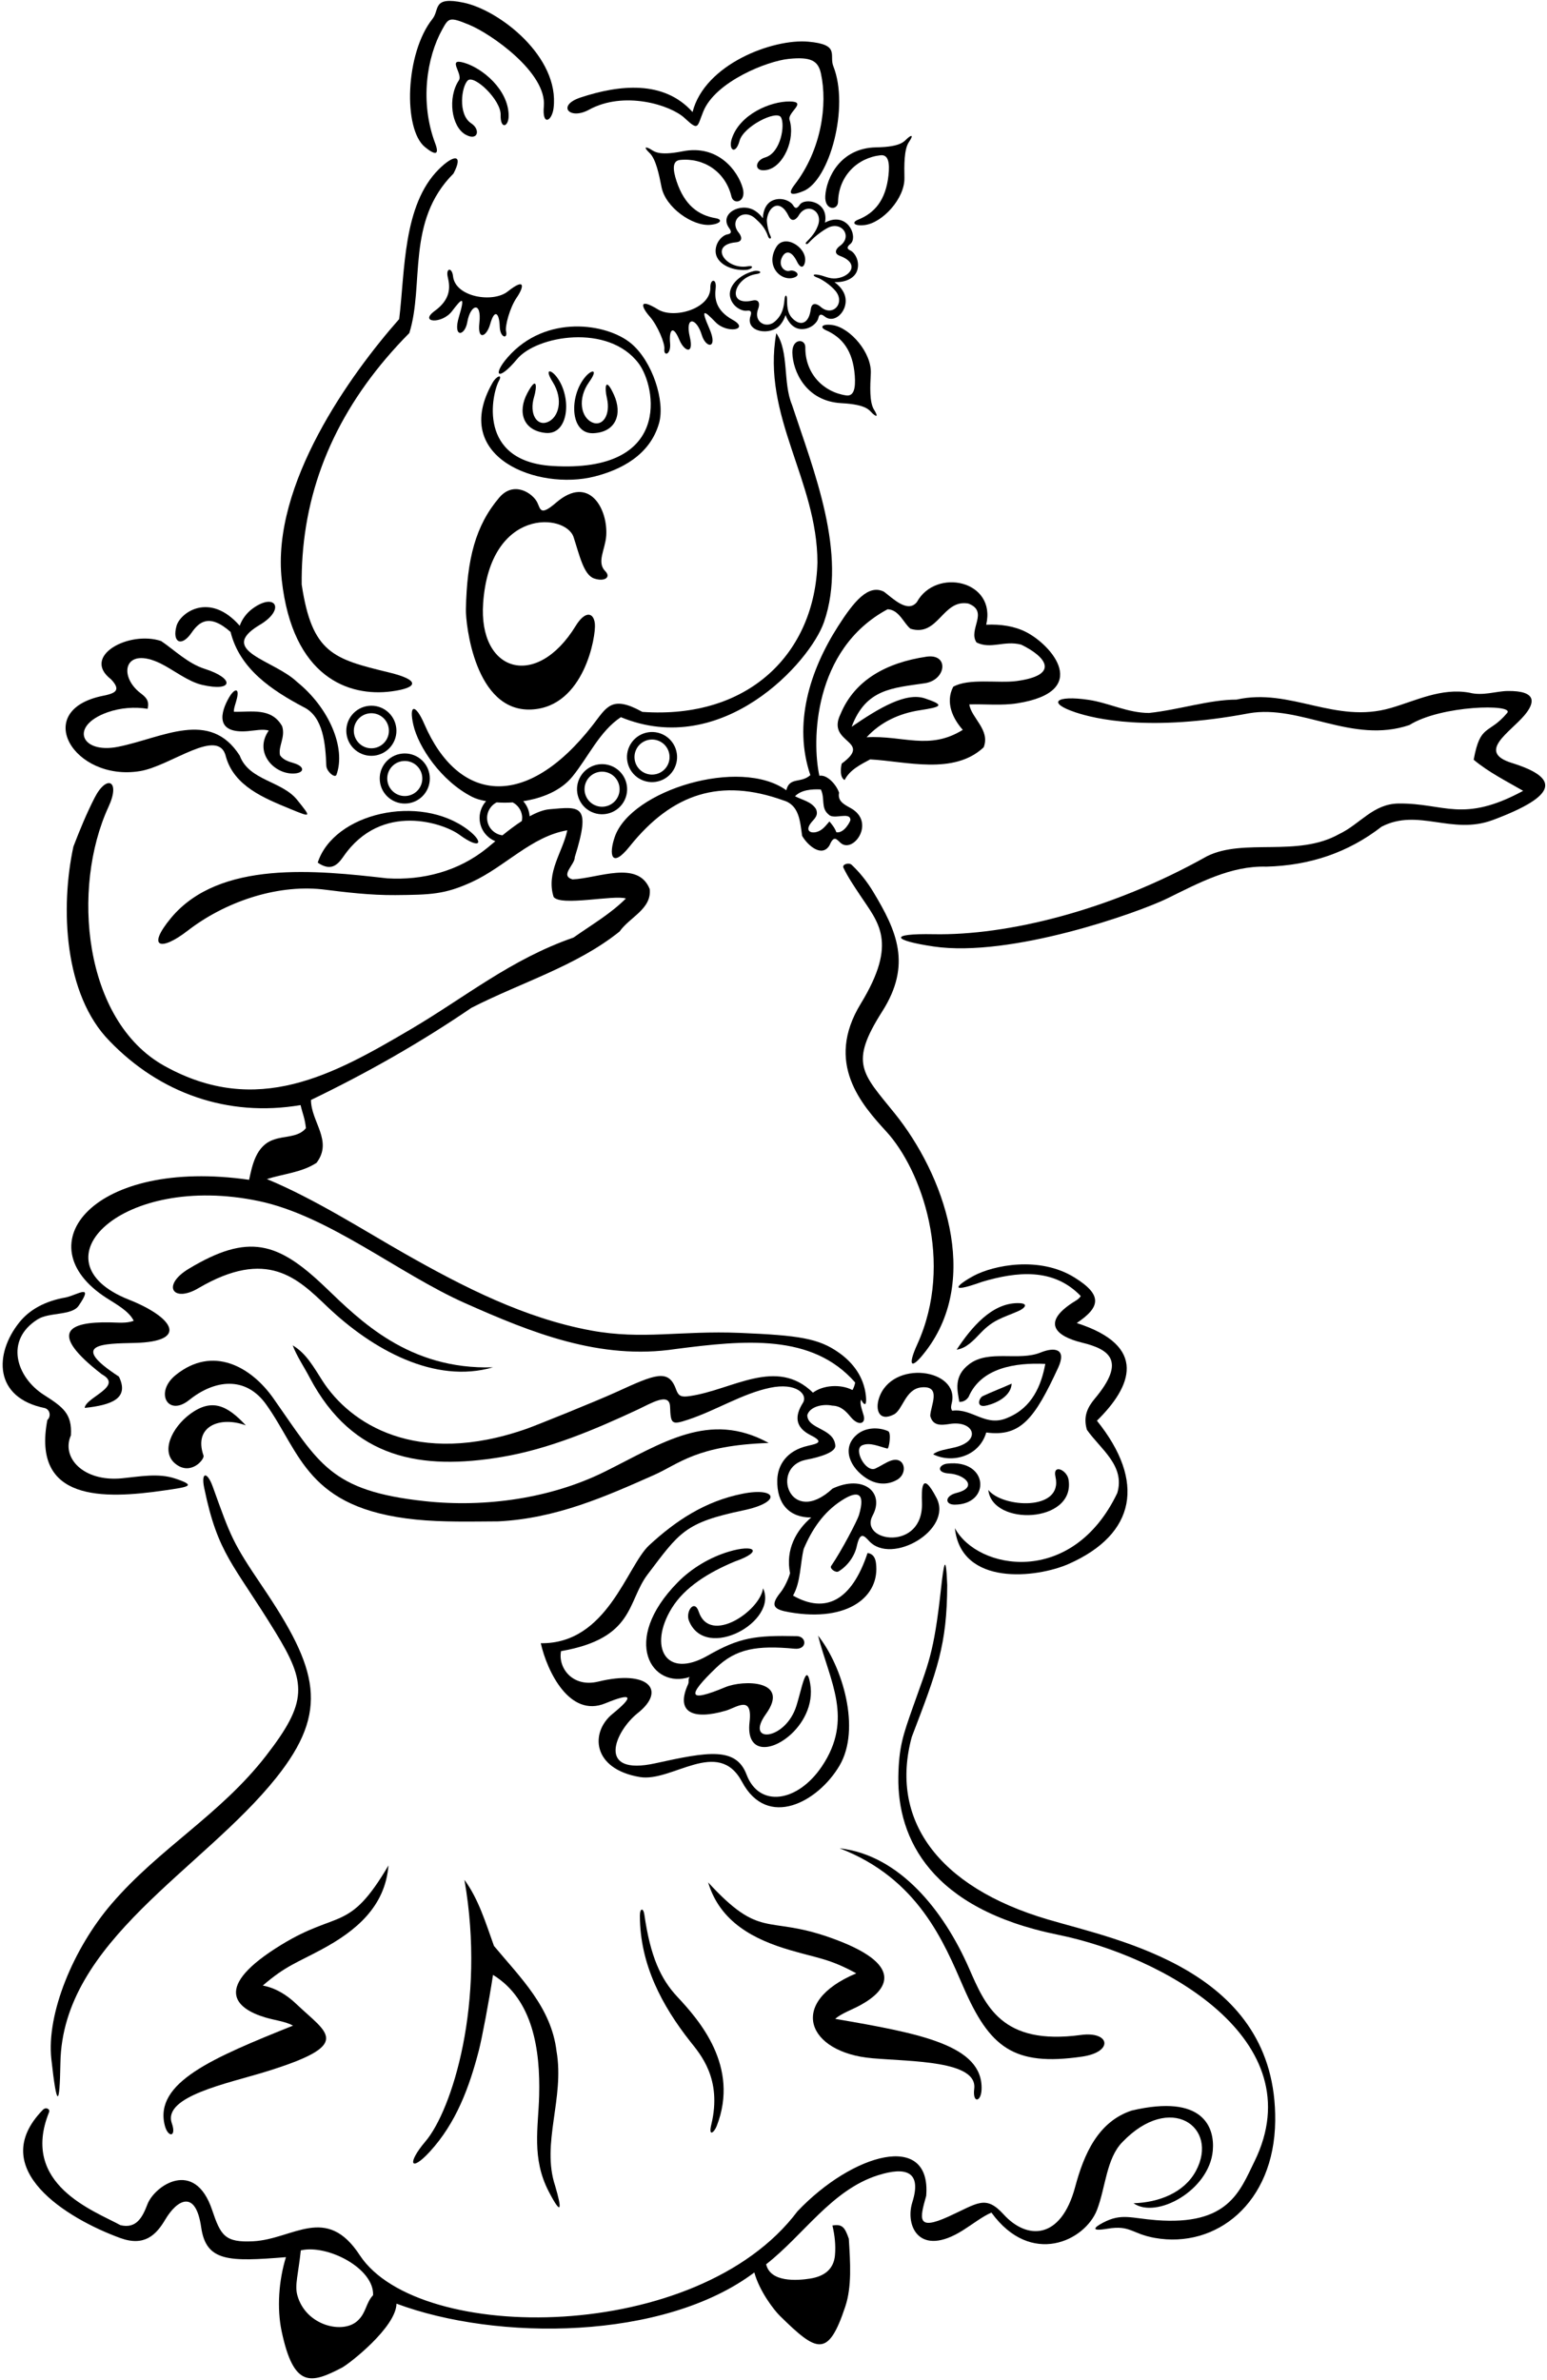 <?xml version="1.0" encoding="UTF-8"?>
<svg xmlns="http://www.w3.org/2000/svg" xmlns:xlink="http://www.w3.org/1999/xlink" width="431pt" height="663pt" viewBox="0 0 431 663" version="1.1">
<g id="surface1">
<path style=" stroke:none;fill-rule:nonzero;fill:rgb(0%,0%,0%);fill-opacity:1;" d="M 109.148 192.605 C 116.516 191.613 117.141 189.465 108.418 187.352 C 92.906 183.594 86.938 182.012 84.051 162.848 C 84.023 160.223 84.102 157.633 84.281 155.07 C 85.91 131.77 95.957 111.047 114.039 92.785 C 118.281 79.289 113.051 61.625 126.344 48.344 C 129.172 42.949 126.527 42.922 122.289 47.121 C 112.188 57.141 112.852 75.641 111.211 88.891 C 97.645 104.254 75.535 134.938 78.5 161.586 C 81.512 188.668 97.121 194.227 109.148 192.605 "/>
<path style=" stroke:none;fill-rule:nonzero;fill:rgb(0%,0%,0%);fill-opacity:1;" d="M 53.336 176.324 C 55.371 173.383 58.188 170.715 64.238 176.051 C 66.785 186.387 75.777 192.34 84.637 197.023 C 90.082 199.699 90.676 207.281 90.91 213.316 C 90.977 214.949 93.348 216.953 93.75 215.824 C 96.434 208.301 91.645 197.16 82.762 189.988 C 76.426 183.898 60.5 181.359 72.102 174.246 C 79.73 169.875 76.816 164.895 70.469 169.477 C 68.773 170.703 67.465 172.41 66.785 174.332 C 58.398 164.754 50.215 170.672 49.18 174.375 C 47.902 178.949 50.535 180.371 53.336 176.324 "/>
<path style=" stroke:none;fill-rule:nonzero;fill:rgb(0%,0%,0%);fill-opacity:1;" d="M 38.961 214.836 C 47.582 213.445 61.047 202.23 62.965 210.906 C 65.305 219.039 73.59 222.367 80.785 225.336 C 86.918 227.867 86.699 227.727 82.816 222.875 C 78.512 217.496 69.391 217.535 66.781 210.496 C 58.441 197.477 45.289 205.559 32.926 208.047 C 22.551 210.133 19.215 202.262 29.922 198.453 C 33.539 197.164 37.602 196.879 41.121 197.477 C 41.703 195.129 40.551 194.176 39.156 193.109 C 32.852 188.289 34.598 179.875 44.77 184.859 C 48.227 186.555 52.348 189.875 56.246 190.785 C 65.043 192.844 65.457 189.016 57.031 186.336 C 52.363 184.852 48.621 181.117 44.898 178.59 C 35.941 175.586 22.555 182.801 30.922 189.242 C 33.996 192.449 31.867 193.199 28.699 193.84 C 8.617 197.887 20.586 217.797 38.961 214.836 "/>
<path style=" stroke:none;fill-rule:nonzero;fill:rgb(0%,0%,0%);fill-opacity:1;" d="M 246.293 164.859 C 241.91 162.633 237.867 167.617 233.477 174.484 C 225.527 186.922 220.961 201.77 225.766 215.945 C 223.121 218.316 219.949 216.367 219.07 220.16 C 206.18 210.867 175.84 220.129 171.297 233.094 C 169.52 238.164 170.379 242.121 175.414 235.82 C 187.34 220.902 200.848 216.73 218.242 222.98 C 222.723 224.273 222.895 228.914 223.477 232.871 C 225.055 235.598 229.059 239.035 231.145 235.43 C 232.293 232.699 233.035 233.738 234.102 234.746 C 237.613 238.086 244.184 229.055 236.961 225.109 C 235.148 224.09 233.309 223.203 233.77 220.844 C 233.055 218.672 230.484 215.723 228.285 216.125 C 226.172 206.695 226.441 180.91 247.293 169.734 C 250.523 169.871 251.727 173.602 253.66 175.164 C 261.469 177.547 262.574 166.82 269.789 168.145 C 275.656 170.41 269.598 175.398 272.07 178.992 C 276.137 180.969 279.715 178.34 284.512 179.594 C 291.711 183.094 295.203 188.137 283.176 189.738 C 278.152 190.406 269.82 188.875 265.562 191.336 C 263.301 195.758 265.492 200.246 268.234 203.332 C 258.887 209.148 251.512 204.809 241.449 205.398 C 245.336 201.145 250.566 198.75 256.223 197.879 C 262.48 196.914 263.25 196.457 257.73 194.582 C 252.395 192.77 244.957 197.215 237.277 202.469 C 241.223 191.906 248.613 191.684 257.648 190.348 C 263.68 189.457 264.488 181.996 258.086 182.953 C 246.961 184.613 238.09 189.453 234.172 198.941 C 230.07 207.254 243.457 206.148 234.512 212.73 C 234.172 214.051 233.965 216.645 235.32 217.305 C 236.781 214.414 239.844 212.965 242.426 211.562 C 252.449 212.105 265.723 215.996 274.055 208.195 C 275.949 203.332 270.613 200.043 270.051 196.246 C 274.387 196.102 279.008 196.629 283.383 195.938 C 304.238 192.648 293.004 179.688 285.824 176.059 C 282.637 174.449 278.836 173.852 274.758 174.043 C 277.676 161.68 260.742 158.078 255.441 167.742 C 252.883 170.906 248.738 166.688 246.293 164.859 Z M 228.691 219.938 C 229.93 222.539 228.598 225.094 230.883 226.938 C 232.301 228.465 236.824 226.016 236.934 228.418 C 236.949 228.781 235.148 232.273 233.012 231.855 C 232.559 230.617 231.82 229.73 231.086 228.848 C 230.113 229.914 229.18 231.34 227.531 231.777 C 225.723 232.262 224.18 231.395 226.086 229.07 C 226.922 228.047 228.102 227.199 227.34 225.387 C 225.992 223.281 223.539 222.898 221.496 221.828 C 223.234 220.039 226.176 219.809 228.691 219.938 "/>
<path style=" stroke:none;fill-rule:nonzero;fill:rgb(0%,0%,0%);fill-opacity:1;" d="M 81.391 215.5 C 84.719 215.582 85.301 213.645 81.832 212.594 C 80.461 212.176 78.973 211.773 78.023 210.426 C 77.438 207.918 79.582 205.438 78.609 202.328 C 75.633 197.02 69.996 198.422 65.16 198.293 C 65.062 197.398 65.77 195.699 66.043 194.434 C 66.719 191.324 65.117 192.102 63.926 194.121 C 61.316 198.543 59.914 204.453 69.016 203.691 C 71.105 203.516 73.277 203.035 74.879 203.527 C 70.762 209.387 75.98 215.371 81.391 215.5 "/>
<path style=" stroke:none;fill-rule:nonzero;fill:rgb(0%,0%,0%);fill-opacity:1;" d="M 421.168 212.543 C 411.344 209.477 420.652 204.086 424.703 199.293 C 427.754 195.688 428.16 192.41 420.039 192.508 C 416.836 192.547 413.137 193.949 409.387 192.98 C 401.52 191.566 394.516 195.207 387.496 197.238 C 371.906 201.793 359.562 191.535 344.492 194.906 C 336.938 194.91 328.559 197.73 320.133 198.629 C 314.105 198.613 308.973 195.812 303.262 194.969 C 294.234 193.633 291.523 195.766 299.684 198.473 C 305.047 200.254 320.27 203.953 347.953 198.719 C 362.355 196.191 376.684 207.395 392.664 201.992 C 401.473 196.453 421.984 196.055 419.914 198.617 C 414.695 204.82 412.43 201.461 410.574 211.66 C 414.637 215.086 419.898 217.738 424.355 220.32 C 407.492 229.441 402.422 223.723 389.688 223.852 C 382.516 223.926 378.984 229.578 373.074 232.371 C 361.395 238.922 346.598 233.402 336.277 238.539 C 309.25 253.73 280.477 260.648 260.16 260.266 C 247.289 260.023 248.73 261.996 260.09 263.684 C 281.641 266.875 317.246 254.199 325.184 250.305 C 334.066 245.949 342.895 241.152 352.824 241.441 C 364.844 241.125 375.559 237.57 384.91 230.309 C 395.121 225.039 404.457 232.727 415.898 228.453 C 434.582 221.469 434.219 216.617 421.168 212.543 "/>
<path style=" stroke:none;fill-rule:nonzero;fill:rgb(0%,0%,0%);fill-opacity:1;" d="M 88.516 240.328 C 92.219 242.828 94.035 241 95.711 238.582 C 106.312 223.266 123.672 229.391 127.938 232.52 C 134.023 236.984 134.941 234.609 130.324 231.133 C 116.852 220.98 92.969 226.535 88.516 240.328 "/>
<path style=" stroke:none;fill-rule:nonzero;fill:rgb(0%,0%,0%);fill-opacity:1;" d="M 243.262 248.418 C 241.578 245.629 239.57 243.094 237.281 240.934 C 236.516 240.211 234.52 240.773 234.988 241.75 C 236.285 244.453 237.949 246.871 239.559 249.312 C 244.598 256.957 250.32 262.383 239.801 279.637 C 229.703 296.191 240.07 307.738 246.988 315.305 C 256.652 325.875 265.996 351.594 255.551 374.535 C 252.898 380.363 253.578 382.129 258.035 376.262 C 273.352 356.102 262.973 327.172 249.242 310.148 C 240.195 298.941 236.539 296.324 245.789 281.785 C 254.102 268.719 249.832 259.32 243.262 248.418 "/>
<path style=" stroke:none;fill-rule:nonzero;fill:rgb(0%,0%,0%);fill-opacity:1;" d="M 55.242 358.898 C 74.484 347.594 82.961 356.195 91.152 364 C 103.797 376.051 121.152 385.633 137.332 380.926 C 113.855 381.641 100.297 367.879 90.625 358.609 C 77.414 345.949 69.223 343.492 52.633 353.445 C 44.898 358.09 48.191 363.047 55.242 358.898 "/>
<path style=" stroke:none;fill-rule:nonzero;fill:rgb(0%,0%,0%);fill-opacity:1;" d="M 13.195 395.594 C 8.852 418.254 28.707 417.707 45.773 415.227 C 52.75 414.211 54.816 413.926 48.793 411.906 C 44.113 410.336 38.922 411.363 33.977 411.844 C 23.215 412.887 16.984 406.059 19.758 399.879 C 20.117 393.789 17.516 391.992 12.211 388.59 C 4.539 383.676 1.211 373.316 10.559 367.516 C 13.703 365.562 20.008 366.531 21.891 363.801 C 26.324 357.359 21.559 360.762 18.316 361.457 C 12.516 362.461 8.184 364.906 5.395 368.391 C -1.625 377.156 -1.793 389.41 12.52 392.289 C 14.02 392.773 14.223 394.68 13.195 395.594 "/>
<path style=" stroke:none;fill-rule:nonzero;fill:rgb(0%,0%,0%);fill-opacity:1;" d="M 299.402 355.926 C 289.539 349.797 276.754 352.535 271.324 355.406 C 267.523 357.418 262.969 360.91 273.723 357.07 C 283.191 354.289 293.469 353.102 301.105 361.074 C 300.547 361.977 299.656 362.371 298.832 362.91 C 290.254 368.512 294.074 372.246 301.441 374.047 C 309.016 375.891 313.895 379.059 305.012 389.652 C 303.035 392.016 301.703 394.605 302.824 398.344 C 306.613 403.73 313.527 408.297 311.285 415.93 C 298.711 442.266 272.277 437.395 266.035 425.73 C 267.773 442.023 288.867 439.645 297.801 435.676 C 316.422 427.402 319.242 412.75 305.605 395.797 C 315.227 386.363 320.008 375.023 299.977 368.59 C 306.57 364.176 307.25 360.805 299.402 355.926 "/>
<path style=" stroke:none;fill-rule:nonzero;fill:rgb(0%,0%,0%);fill-opacity:1;" d="M 138.848 423.844 C 154.984 423.027 168.664 416.945 182.328 410.871 C 189.176 407.828 194.023 402.676 214.16 402 C 197.586 392.891 184.496 402.055 168.512 409.984 C 153.574 417.395 135.34 420.059 118.328 418.211 C 91.93 415.352 88.953 407.738 76.168 389.566 C 69.965 380.746 59.285 374.723 48.945 383.078 C 43.008 387.875 46.73 394.84 52.719 390.027 C 59.758 384.367 68.418 383.223 74.172 391.297 C 83.816 404.832 85.508 420.258 115.84 423.336 C 123.379 424.098 131.234 423.883 138.848 423.844 "/>
<path style=" stroke:none;fill-rule:nonzero;fill:rgb(0%,0%,0%);fill-opacity:1;" d="M 273.242 371.324 C 276.789 367.602 279.359 367.16 283.684 365.273 C 285.414 364.52 286.992 362.996 283.426 363.043 C 276.281 363.129 270.688 369.715 266.527 376.008 C 269.203 375.633 271.199 373.473 273.242 371.324 "/>
<path style=" stroke:none;fill-rule:nonzero;fill:rgb(0%,0%,0%);fill-opacity:1;" d="M 68.488 397.102 C 63.344 391.574 59.043 389.383 52.859 394.016 C 47.984 397.668 44.504 404.516 49.047 407.938 C 53.289 411.133 57.039 406.488 56.703 405.523 C 53.809 397.25 61.41 394.453 68.488 397.102 "/>
<path style=" stroke:none;fill-rule:nonzero;fill:rgb(0%,0%,0%);fill-opacity:1;" d="M 265.285 393.02 C 264.812 392.348 264.98 391.645 265.16 390.902 C 267.512 381.316 248.379 378.602 244.863 389.609 C 243.828 392.852 244.945 396.145 249.035 394.059 C 251.516 392.793 252.199 387.027 256.625 386.52 C 262.508 385.895 259.203 391.738 259.172 394.477 C 259.93 397.359 262.258 397.062 264.688 396.691 C 271.328 395.672 273.645 401.422 265.941 403.246 C 263.715 403.777 261.234 404.074 259.988 405.156 C 265.133 407.758 272.793 405.855 274.773 399.082 C 284.406 400.395 288.305 395.094 294.797 381.062 C 297.297 375.656 293.754 375.238 289.906 376.805 C 283.855 379.27 275.512 375.926 270.078 380.008 C 265.555 383.398 266.754 387.426 267.273 390.559 C 268.402 390.598 269.309 390.02 269.859 389.156 C 273.336 381.07 282.82 379.578 291.223 379.969 C 290.102 386.035 287.531 392.098 280.918 394.891 C 274.637 397.812 270.992 392.254 265.285 393.02 "/>
<path style=" stroke:none;fill-rule:nonzero;fill:rgb(0%,0%,0%);fill-opacity:1;" d="M 31.098 530.375 C 20.375 542.859 12.922 561.043 14.305 573.625 C 15.805 587.293 16.629 587.25 16.832 574.699 C 17.383 540.75 56.484 520.914 76.949 495.277 C 91.863 476.594 88.691 465.059 73.086 441.969 C 64.797 429.703 64.359 428.301 59.277 414.18 C 57.715 409.84 55.965 410.07 56.887 414.512 C 60.734 433.121 64.992 435.523 76.723 454.684 C 85.43 468.902 85.793 474.094 74.094 489.172 C 61.344 505.605 44.477 514.805 31.098 530.375 "/>
<path style=" stroke:none;fill-rule:nonzero;fill:rgb(0%,0%,0%);fill-opacity:1;" d="M 274.336 391.664 C 275.906 391.465 281.664 389.652 281.844 385.469 C 279.223 386.664 276.426 387.715 273.828 388.93 C 272.781 389.422 271.922 391.977 274.336 391.664 "/>
<path style=" stroke:none;fill-rule:nonzero;fill:rgb(0%,0%,0%);fill-opacity:1;" d="M 240.199 402.656 C 242.348 401.727 244.895 402.988 247.23 403.562 C 247.691 403.676 248.391 399.137 247.434 398.711 C 244.754 397.523 241.133 397.629 238.734 399.672 C 234.273 403.461 236.926 409.043 241.492 411.906 C 244.887 414.035 247.996 413.414 250.02 412.203 C 253.035 410.395 252.129 405.555 248.16 406.941 C 246.816 407.41 245.285 408.488 243.883 409.125 C 241.199 410.344 237.664 403.754 240.199 402.656 "/>
<path style=" stroke:none;fill-rule:nonzero;fill:rgb(0%,0%,0%);fill-opacity:1;" d="M 266.504 415.914 C 263.18 416.746 263.184 419.199 265.98 419.188 C 276.141 419.129 275.445 406.453 263.895 407.762 C 261.551 408.027 260.699 410.27 264.41 410.504 C 268.84 410.777 272.66 414.367 266.504 415.914 "/>
<path style=" stroke:none;fill-rule:nonzero;fill:rgb(0%,0%,0%);fill-opacity:1;" d="M 170.66 477.469 C 164.367 482.586 164.945 492.832 178.258 495.07 C 187.254 496.582 200.062 483.902 206.727 496.398 C 213.82 509.695 227.91 502.047 233.895 491.883 C 239.914 481.648 234.766 464.289 227.914 455.672 C 231.164 468.406 237.883 478.879 228.965 492.121 C 222.234 502.109 211.531 503.738 207.996 494.391 C 205.055 486.613 197.215 488.012 182.633 491.23 C 165.883 494.93 171.348 482.277 177.684 477.25 C 185.836 470.781 180.445 465.125 166.719 468.473 C 159.441 470.25 155.402 464.555 156.312 459.992 C 176.859 456.406 174.668 446.223 180.438 438.609 C 189.344 426.863 190.754 424.191 207.105 420.77 C 217.934 418.504 216.484 414.234 206.902 416.137 C 196.434 418.215 188.273 423.656 180.863 430.496 C 174.621 436.258 169.223 458.059 150.66 457.789 C 152.457 465.703 158.711 478.621 168.617 474.547 C 176.285 471.395 176.656 472.59 170.66 477.469 "/>
<path style=" stroke:none;fill-rule:nonzero;fill:rgb(0%,0%,0%);fill-opacity:1;" d="M 275.352 415.094 C 276.434 425.25 299.441 424.387 297.73 412.391 C 297.43 409.586 293.199 407.613 294.066 411.441 C 296.238 421.062 279.301 420.086 275.352 415.094 "/>
<path style=" stroke:none;fill-rule:nonzero;fill:rgb(0%,0%,0%);fill-opacity:1;" d="M 194.664 448.996 C 193.434 445.27 190.824 449.141 192.012 451.695 C 196.727 462.859 216.891 451.746 212.586 442.484 C 211.77 448.797 197.758 458.359 194.664 448.996 "/>
<path style=" stroke:none;fill-rule:nonzero;fill:rgb(0%,0%,0%);fill-opacity:1;" d="M 199.477 464.672 C 205.102 459.258 210.969 458.348 221.355 459.316 C 225.008 459.656 224.773 455.883 222.004 455.82 C 210.465 455.566 206.039 456.164 197.168 461.246 C 185.449 467.961 180.574 458.77 187.133 448.059 C 190.758 442.141 197.508 438.023 204.723 435.023 C 212.797 432.211 210.277 430.094 203.012 432.289 C 197.711 433.891 192.652 436.918 188.785 440.855 C 172.711 457.227 181.73 470.68 192.172 467.191 C 191.625 467.734 192.012 468.535 191.727 469.16 C 188.109 477.035 192.973 479.285 202.219 476.578 C 205.184 475.711 209.727 472.043 208.828 479.77 C 207.84 488.297 214.391 488.141 219.664 483.777 C 223.57 480.555 226.773 475.031 225.715 469.023 C 225.027 465.121 224.289 466.68 223.457 469.578 C 222.973 471.27 222.453 473.41 221.895 475.203 C 218.852 484.961 207.379 485.875 213.371 477.547 C 220.27 467.961 207.035 467.961 202.07 470.035 C 191.32 474.531 191.512 472.336 199.477 464.672 "/>
<path style=" stroke:none;fill-rule:nonzero;fill:rgb(0%,0%,0%);fill-opacity:1;" d="M 292.004 534.77 C 260.918 525.621 247.855 506.645 254.02 483.91 C 261.098 465.406 263.852 458.309 263.898 441.566 C 263.535 432.145 262.898 435.961 262.195 442.367 C 260.141 461.109 258.656 463.293 254.27 475.789 C 251.668 483.199 250.418 486.613 250.281 494.965 C 250 512.316 259.422 531.832 294.695 538.996 C 324.074 544.961 366.105 568.254 349.52 602.117 C 345.398 610.535 342.203 620.086 322.094 618.52 C 315.043 617.969 312.43 616.508 307.258 619.25 C 304.812 620.547 303.711 621.715 308.527 620.906 C 314.973 619.828 315.246 622.309 321.715 623.465 C 338.777 626.508 355.012 613.863 355.277 590.895 C 355.758 548.945 311.91 540.633 292.004 534.77 "/>
<path style=" stroke:none;fill-rule:nonzero;fill:rgb(0%,0%,0%);fill-opacity:1;" d="M 108.227 519.695 C 97.203 538.449 94.363 532.027 78.418 541.777 C 58.918 553.699 65.703 559.582 73.855 562.031 C 76.504 562.828 79.551 563.16 81.637 564.32 C 59.348 573.285 42.887 580.156 45.902 592.109 C 46.781 595.598 49.242 595.449 47.871 591.523 C 45.258 584.039 63.387 580.441 73.852 577.219 C 98.879 569.52 91.25 566.586 82.574 558.312 C 79.902 555.766 76.805 553.836 73.215 553.16 C 79.602 547.652 82.547 546.91 89.734 543.031 C 99.066 537.996 107.312 531.242 108.227 519.695 "/>
<path style=" stroke:none;fill-rule:nonzero;fill:rgb(0%,0%,0%);fill-opacity:1;" d="M 273.469 582.086 C 273.902 569.766 256.359 566.512 232.684 562.441 C 234.477 560.871 237.387 559.902 239.809 558.566 C 247.262 554.457 252.656 547.277 231.078 539.727 C 213.441 533.555 212.02 540.43 197.289 524.418 C 200.617 535.516 210.102 540.383 220.285 543.34 C 228.125 545.617 231.16 545.719 238.566 549.758 C 219.164 557.906 224.941 571.852 243.008 573.414 C 253.918 574.359 272.398 574.059 271.422 581.926 C 270.906 586.051 273.344 585.68 273.469 582.086 "/>
<path style=" stroke:none;fill-rule:nonzero;fill:rgb(0%,0%,0%);fill-opacity:1;" d="M 152.91 610.605 C 156.512 617.52 156.594 615.496 154.672 608.98 C 150.73 597.145 157.336 584.602 155.051 571.449 C 153.59 559.23 144.996 550.98 137.621 542.121 C 135.34 535.773 133.34 529.074 129.391 523.711 C 135.43 558.105 125.844 587.969 118.562 596.543 C 113.25 602.801 114.395 605.254 119.703 599.488 C 127.09 591.469 130.758 581.473 133.406 571.246 C 134.277 567.875 136.266 557.383 137.355 550.188 C 148.512 557.02 150.547 571.16 150.211 583.848 C 149.977 592.723 148.047 601.277 152.91 610.605 "/>
<path style=" stroke:none;fill-rule:nonzero;fill:rgb(0%,0%,0%);fill-opacity:1;" d="M 199.68 592.289 C 206.152 575.664 194.75 562.762 188.68 556.262 C 184.082 551.336 181.207 545.113 179.523 533.418 C 179.238 531.434 178.27 531.535 178.273 533.73 C 178.297 547.344 184.508 558.84 192.281 568.719 C 195.062 572.25 201.242 579.09 198.184 591.848 C 197.316 595.477 198.977 594.09 199.68 592.289 "/>
<path style=" stroke:none;fill-rule:nonzero;fill:rgb(0%,0%,0%);fill-opacity:1;" d="M 312.703 596.773 C 326.07 582.816 339.73 592.602 333.191 604.793 C 329.918 610.898 322.809 613.609 315.805 613.805 C 322.16 618.305 336.922 610.234 337.891 599.133 C 338.461 592.656 335.234 583.301 315.305 587.98 C 305.895 591.086 301.977 600.18 299.547 609.25 C 295.551 624.184 286.039 623.984 279.629 616.934 C 274.555 611.355 272.379 613.836 264.227 617.535 C 255.316 621.574 256.254 618.098 258.039 611.758 C 259.535 593.594 237.504 599.898 222.172 616.062 C 194.379 653.043 116.727 653.152 100.293 628.375 C 90.895 613.902 81.723 623.82 70.559 624.402 C 62.633 624.816 61.488 622.785 59.09 615.664 C 54.207 601.156 43.039 608.988 41.09 614.066 C 39.688 617.723 38.008 620.984 33.547 619.914 C 26.332 615.945 5.5 608.625 13.668 588.445 C 14.031 587.543 12.781 586.926 11.961 587.766 C -4.188 604.273 18.852 618.145 33.461 623.484 C 40.195 625.949 43.477 622.688 46.02 618.391 C 49.312 612.82 54.508 609.801 56.051 620.523 C 57.438 630.141 63.781 630.105 79.664 628.828 C 77.645 635.34 77.125 643.113 78.457 649.434 C 81.84 665.461 86.656 664.082 95.254 659.621 C 97.246 658.586 110.359 648.383 110.461 641.781 C 138.449 652.238 184.879 652.086 210.16 633.094 C 211.578 638.289 215.59 643.52 217.297 645.199 C 227.594 655.316 230.707 657.016 235.504 642.582 C 237.359 636.992 236.887 630.285 236.484 623.699 C 235.348 620.41 234.598 619.559 231.914 620.008 C 232.578 622.773 232.867 625.582 232.625 628.301 C 232.297 631.973 229.93 634.129 225.719 634.797 C 222.039 635.379 214.617 635.891 213.453 630.812 C 223.879 622.68 231.707 610.105 244.582 606.02 C 252.367 603.547 256.883 604.922 254.184 613.516 C 252.109 620.113 256.113 628.992 268.234 621.367 C 271.078 619.578 273.809 617.426 276.219 616.414 C 287.238 631.578 302.281 624.312 305.629 615.664 C 308.027 609.469 308.219 601.32 312.703 596.773 Z M 99.707 646.465 C 95.746 650.387 85.207 648.047 82.836 639.434 C 82.055 636.602 83.125 633.488 83.805 626.938 C 91.242 625.195 104.285 631.98 103.941 639.422 C 101.918 641.566 102.047 644.285 99.707 646.465 "/>
<path style=" stroke:none;fill-rule:nonzero;fill:rgb(0%,0%,0%);fill-opacity:1;" d="M 118.387 40.965 C 121.133 43.211 122.539 43.363 121.25 39.949 C 116.906 28.441 118.91 15.945 123.199 8.223 C 125.004 4.973 125.145 4.602 130.777 6.934 C 136.793 9.422 152.375 20.246 151.516 29.621 C 151 35.258 153.785 33.781 154.23 30.105 C 155.957 15.883 139.18 2.836 129.172 0.746 C 120.324 -1.102 122.566 2.66 120.488 5.27 C 112.859 14.852 112.281 35.98 118.387 40.965 "/>
<path style=" stroke:none;fill-rule:nonzero;fill:rgb(0%,0%,0%);fill-opacity:1;" d="M 129.738 37.523 C 133.188 39.418 133.922 36.078 131.289 34.367 C 127.488 31.895 128.574 23.973 130.359 22.387 C 132.145 20.801 139.59 27.824 139.48 32.02 C 139.367 36.219 141.793 35.402 141.715 32.062 C 141.551 24.91 134.426 18.984 129.281 17.48 C 124.383 16.047 129.051 20.574 127.848 22.375 C 124.645 27.176 125.742 35.328 129.738 37.523 "/>
<path style=" stroke:none;fill-rule:nonzero;fill:rgb(0%,0%,0%);fill-opacity:1;" d="M 164.105 30.566 C 173.867 25.215 186.77 29.227 190.707 32.863 C 194.719 36.57 194.137 35.488 195.957 31.027 C 199.34 22.738 213.73 16.996 219.789 16.398 C 225.859 15.797 227.934 16.859 228.719 20.496 C 230.59 29.129 228.891 41.672 221.402 51.426 C 219.18 54.32 220.57 54.578 223.848 53.227 C 231.133 50.223 236.695 29.836 232.168 18.453 C 230.938 15.355 234.172 12.402 225.168 11.609 C 215.285 10.742 196.32 17.898 192.949 31.219 C 184.965 22.262 172.551 23.598 161.746 27.164 C 155.02 29.387 158.648 33.555 164.105 30.566 "/>
<path style=" stroke:none;fill-rule:nonzero;fill:rgb(0%,0%,0%);fill-opacity:1;" d="M 220.012 28.27 C 214.652 28.219 206.113 31.828 203.887 38.625 C 202.848 41.801 204.934 43.285 206.039 39.234 C 207.148 35.184 216.309 30.617 217.559 32.652 C 218.809 34.688 217.555 42.582 213.203 43.852 C 210.188 44.727 209.922 48.133 213.77 47.32 C 218.23 46.375 221.645 38.891 219.969 33.367 C 219.336 31.297 225.113 28.316 220.012 28.27 "/>
<path style=" stroke:none;fill-rule:nonzero;fill:rgb(0%,0%,0%);fill-opacity:1;" d="M 121.109 86.629 C 116.621 89.898 123.137 90.391 125.949 86.672 C 128.762 82.953 129.648 82.301 127.863 88.258 C 126.082 94.215 129.492 93.734 130.188 89.754 C 131.062 84.727 134.246 83.828 133.555 89.953 C 132.98 95.039 135.574 93.801 136.551 90.34 C 137.855 85.719 139.121 87.363 139.227 90.977 C 139.32 94.176 141.516 94.535 140.996 92.324 C 140.656 90.871 142.031 85.703 143.969 82.891 C 145.898 80.082 146.598 77.125 141.453 81.207 C 137.336 84.473 126.84 82.789 126.219 76.969 C 125.945 74.391 124.109 74.578 124.773 77.301 C 125.434 80.02 125.598 83.359 121.109 86.629 "/>
<path style=" stroke:none;fill-rule:nonzero;fill:rgb(0%,0%,0%);fill-opacity:1;" d="M 181.008 88.176 C 183.266 90.734 185.258 95.699 185.098 97.184 C 184.848 99.438 186.984 98.816 186.691 95.629 C 186.359 92.031 187.414 90.242 189.27 94.672 C 190.656 97.992 193.383 98.902 192.195 93.926 C 190.766 87.934 194.039 88.434 195.516 93.32 C 196.684 97.188 200.133 97.254 197.637 91.555 C 195.145 85.855 196.105 86.395 199.348 89.746 C 202.59 93.098 209 91.82 204.148 89.117 C 199.297 86.418 199.055 83.082 199.383 80.305 C 199.711 77.523 197.863 77.559 197.906 80.148 C 197.996 86.004 187.781 88.945 183.297 86.199 C 177.695 82.77 178.746 85.621 181.008 88.176 "/>
<path style=" stroke:none;fill-rule:nonzero;fill:rgb(0%,0%,0%);fill-opacity:1;" d="M 175.828 95.676 C 169.098 90.055 152.047 87.441 141.461 99.531 C 137.148 104.453 138.625 106.566 144.066 100.035 C 149.512 93.504 169.473 90.035 177.918 101.23 C 182.824 107.727 187.27 131.84 153.934 129.82 C 132.773 128.539 137.078 109.594 138.996 106.117 C 140.09 104.141 138.355 104.648 137.199 106.684 C 125.348 127.484 149.938 136.727 165.605 132.762 C 172.844 130.93 181.035 126.906 183.605 117.926 C 185.371 111.742 181.762 100.633 175.828 95.676 "/>
<path style=" stroke:none;fill-rule:nonzero;fill:rgb(0%,0%,0%);fill-opacity:1;" d="M 163.164 104.887 C 158.516 110.191 158.699 121.004 165.348 120.688 C 171.641 120.391 173.465 115.285 171.035 109.961 C 168.609 104.641 168.41 108.008 169.09 110.914 C 170.188 115.594 167.871 118.984 164.973 117.676 C 161.902 116.293 160.773 111.137 164.145 106.414 C 166.738 102.793 164.926 102.879 163.164 104.887 "/>
<path style=" stroke:none;fill-rule:nonzero;fill:rgb(0%,0%,0%);fill-opacity:1;" d="M 146.902 109.555 C 144.156 114.723 145.664 119.926 151.93 120.605 C 158.547 121.32 159.383 110.543 155.062 104.965 C 153.426 102.855 151.625 102.66 153.992 106.434 C 157.074 111.348 155.637 116.426 152.484 117.621 C 149.512 118.754 147.406 115.23 148.785 110.621 C 149.641 107.766 149.645 104.391 146.902 109.555 "/>
<path style=" stroke:none;fill-rule:nonzero;fill:rgb(0%,0%,0%);fill-opacity:1;" d="M 159.801 149.637 C 161.453 154.672 162.613 160.16 165.512 161.152 C 168.406 162.148 170.312 160.828 168.645 159.145 C 166.141 156.617 168.625 153.145 168.895 149.258 C 169.406 141.867 164.184 132.055 154.922 140.043 C 150.492 143.863 150.621 141.902 149.672 139.957 C 148.441 137.445 143.172 133.82 139.082 138.637 C 132.469 146.422 130.098 155.695 129.801 169.746 C 129.715 173.805 132.289 198.398 148.035 197.664 C 162.812 196.977 166.09 177.094 165.738 173.781 C 165.387 170.469 162.973 170.156 160.402 174.352 C 149.426 192.273 133.23 187.266 134.609 167.98 C 136.523 141.273 157.621 143.008 159.801 149.637 "/>
<path style=" stroke:none;fill-rule:nonzero;fill:rgb(0%,0%,0%);fill-opacity:1;" d="M 102.727 196.645 C 98.895 197.055 96.117 200.492 96.523 204.324 C 96.934 208.156 100.371 210.934 104.203 210.527 C 108.035 210.117 110.812 206.68 110.406 202.848 C 109.996 199.016 106.559 196.238 102.727 196.645 Z M 103.98 208.445 C 101.301 208.73 98.891 206.785 98.605 204.102 C 98.32 201.422 100.266 199.012 102.945 198.727 C 105.629 198.441 108.035 200.387 108.324 203.066 C 108.609 205.754 106.664 208.156 103.98 208.445 "/>
<path style=" stroke:none;fill-rule:nonzero;fill:rgb(0%,0%,0%);fill-opacity:1;" d="M 105.832 217.625 C 106.238 221.461 109.68 224.234 113.512 223.828 C 117.344 223.418 120.121 219.98 119.711 216.148 C 119.305 212.316 115.867 209.539 112.031 209.945 C 108.199 210.355 105.422 213.793 105.832 217.625 Z M 112.254 212.027 C 114.938 211.742 117.344 213.688 117.629 216.371 C 117.914 219.051 115.973 221.461 113.289 221.746 C 110.605 222.031 108.199 220.086 107.914 217.402 C 107.629 214.723 109.57 212.312 112.254 212.027 "/>
<path style=" stroke:none;fill-rule:nonzero;fill:rgb(0%,0%,0%);fill-opacity:1;" d="M 178.66 217.219 C 182.145 218.871 186.305 217.391 187.961 213.91 C 189.613 210.43 188.133 206.266 184.652 204.609 C 181.172 202.953 177.008 204.438 175.352 207.918 C 173.699 211.398 175.18 215.562 178.66 217.219 Z M 177.242 208.816 C 178.402 206.379 181.316 205.344 183.754 206.5 C 186.191 207.66 187.227 210.574 186.07 213.012 C 184.91 215.449 181.996 216.484 179.559 215.324 C 177.121 214.168 176.086 211.254 177.242 208.816 "/>
<path style=" stroke:none;fill-rule:nonzero;fill:rgb(0%,0%,0%);fill-opacity:1;" d="M 170.734 213.562 C 167.254 211.91 163.09 213.391 161.434 216.871 C 159.781 220.352 161.262 224.516 164.742 226.172 C 168.223 227.824 172.387 226.344 174.043 222.863 C 175.695 219.383 174.215 215.219 170.734 213.562 Z M 172.152 221.965 C 170.992 224.402 168.078 225.438 165.641 224.281 C 163.203 223.121 162.168 220.207 163.324 217.77 C 164.484 215.332 167.398 214.297 169.836 215.453 C 172.273 216.613 173.309 219.527 172.152 221.965 "/>
<path style=" stroke:none;fill-rule:nonzero;fill:rgb(0%,0%,0%);fill-opacity:1;" d="M 231.559 436.273 C 231.078 436.977 232.812 438.266 233.613 437.789 C 236.152 436.281 238.191 433.438 238.742 430.566 C 239.652 426.68 240.703 427.758 242.133 429.316 C 248.387 436.145 265.555 426.211 260.914 417.305 C 256.68 409.184 256.746 415.168 256.863 418.59 C 257.328 432.395 239.145 429.586 243.129 422.191 C 246.566 415.805 240.566 410.684 231.961 414.703 C 220.059 425.715 214.445 408.66 224.586 406.676 C 225.57 406.48 232.824 405.156 232.727 402.758 C 232.363 397.812 225.016 398.273 224.91 394.266 C 225.609 391.781 229.391 391.055 231.859 391.598 C 234.266 391.668 235.633 393.105 236.996 394.746 C 239.223 397.434 241.227 396.617 240.641 394.418 C 240.238 392.914 239.445 391.109 239.883 389.938 C 241.164 392.23 241.469 391.004 241.238 388.855 C 240.676 383.578 237.672 379.645 233.727 376.848 C 228.09 372.852 222.586 372.012 206.105 371.332 C 189.562 370.648 179.023 373.316 164.652 370.664 C 146.156 367.246 129.227 358.598 112.84 349.297 C 101.465 342.84 87.801 334.055 74.363 328.48 C 78.871 327.035 84.133 326.637 88.188 323.953 C 92.84 317.832 86.648 312.543 86.641 306.438 C 102.086 299.004 117.094 290.496 131.328 280.781 C 145.199 273.68 160.633 269.141 172.625 259.504 C 175.414 255.512 181.602 253.246 181.012 247.684 C 177.73 239.512 166.551 244.723 159.504 244.988 C 155.855 243.93 160.195 240.898 160.133 238.812 C 164.797 223.891 161.609 224.723 153.094 225.453 C 151.383 225.602 149.477 226.363 147.551 227.422 C 147.543 227.328 147.543 227.234 147.531 227.137 C 147.371 225.613 146.723 224.262 145.77 223.203 C 150.988 222.395 156.254 220.312 159.457 216.375 C 163.926 210.883 167.066 203.688 172.977 199.801 C 201.254 211.453 225.656 184.57 229.566 173.312 C 236.184 154.266 226.688 131.121 220.652 112.777 C 218.07 106.621 219.875 97.91 216.277 92.828 C 212.148 115.934 227.707 133.727 227.742 156.707 C 227.062 181.848 208.742 200.418 178.957 198.328 C 170.316 193.535 169.012 197.043 165.121 202.031 C 146.406 226.027 127.633 223.496 118.223 201.719 C 115.727 195.941 113.828 196.184 115.176 202.016 C 116.574 208.055 122.82 217.555 131.566 222.016 C 132.547 222.516 133.879 222.918 135.426 223.195 C 134.141 224.617 133.434 226.559 133.652 228.617 C 133.938 231.277 135.68 233.426 138.004 234.355 C 137.082 235.125 136.27 235.812 135.609 236.344 C 127.719 242.711 117.836 245.301 107.875 244.699 C 88.273 242.469 61.145 239.52 47.656 255.727 C 40.82 263.941 44.656 265.191 52.285 259.285 C 62.418 251.445 76.676 246.387 89.715 247.758 C 96.277 248.578 103.16 249.426 110.145 249.367 C 119.98 249.281 123.922 249.18 131.426 245.738 C 140.711 241.484 148.062 233.004 158.051 231.32 C 156.77 237.402 152.066 243.047 154.242 249.891 C 156.293 252.562 171.047 249.227 174.379 250.316 C 170.016 254.641 165.168 257.406 159.785 261.195 C 142.34 267.238 129.684 277.777 114.445 286.742 C 92.828 299.461 71.621 311.324 45.781 296.941 C 23.215 284.379 19.809 247.367 30.234 224.766 C 33.645 217.43 29.715 215.691 26.371 222.227 C 24.102 226.66 22.297 231.059 20.453 235.848 C 16.793 252.793 17.777 277.121 30.566 290.066 C 44.48 304.496 63.371 311.324 83.742 307.871 C 84.328 310.379 84.926 311.441 85.23 314.301 C 83.098 316.941 79.184 316.395 76.246 317.508 C 71.281 319.164 70.266 324.738 69.402 328.688 C 26.23 322.477 6.477 346.727 29.699 361.625 C 32.668 363.527 35.93 365.297 37.254 367.957 C 35.234 368.746 32.812 368.438 30.508 368.402 C 19.242 368.234 13.082 371.031 28.398 382.883 C 34.543 386.246 23.777 389.324 23.605 392.234 C 31.082 391.438 36.109 389.605 33.125 383.508 C 19.016 374.332 28.672 374.336 37.496 374.133 C 52.828 373.785 48.242 366.961 35.906 362.074 C 8.922 351.387 33.977 326.602 72.113 334.613 C 91.68 338.723 111.062 354.824 129.609 363.066 C 148.141 371.301 167.172 379.004 188.227 375.828 C 207.43 373.344 226.242 371.457 238.219 385.113 C 238.352 385.266 237.645 387.34 237.445 387.234 C 234.156 385.535 229.301 385.871 226.492 387.988 C 216.301 378 204.113 387.172 192.277 388.922 C 189.82 389.285 189.051 389.031 188.34 387.051 C 186.246 381.234 182.531 382.871 171.758 387.793 C 166.062 390.395 149.273 397.145 146.832 398.008 C 115.902 408.902 97.453 396.496 89.867 384.723 C 87.445 380.965 85.344 377.035 81.547 374.812 C 82.684 377.836 84.645 380.684 86.246 383.73 C 98.312 406.641 117.57 409.602 139.676 405.922 C 152.953 403.715 165.832 398.219 177.586 392.738 C 181.34 390.988 186.531 387.734 186.684 391.891 C 186.863 396.77 187.105 397.035 191.719 395.504 C 199.516 392.922 206.734 388.285 214.469 386.641 C 221.949 385.051 225.152 388.516 223.691 390.828 C 221.355 394.531 221.492 397.652 225.891 399.863 C 229.594 401.723 227.895 402.152 225.156 402.77 C 218.992 404.152 216.668 408.312 216.555 412.277 C 216.367 418.914 219.887 422.805 226.016 422.762 C 221.891 426.254 218.766 431.68 220.113 438.285 C 219.727 439.75 218.504 442.355 217.504 443.578 C 214.293 447.508 215.746 448.438 220.074 449.18 C 236.398 451.977 245.254 444.668 244.047 435.438 C 243.859 434.02 243.27 432.863 241.699 432.664 C 237.32 445.855 230.062 449.715 220.941 444.52 C 223.109 440.75 222.91 435.637 223.918 431.512 C 226.242 426.027 229.43 421.297 234.449 418.043 C 238.922 415.145 241.203 415.738 239.309 422.094 C 238.891 423.492 234.641 431.777 231.559 436.273 Z M 145.383 228.73 C 143.492 229.961 141.641 231.379 139.988 232.715 C 137.789 232.441 135.98 230.695 135.734 228.395 C 135.516 226.328 136.621 224.438 138.367 223.539 C 139.781 223.637 141.281 223.648 142.84 223.543 C 144.242 224.27 145.27 225.664 145.453 227.359 C 145.504 227.828 145.461 228.285 145.383 228.73 "/>
<path style=" stroke:none;fill-rule:nonzero;fill:rgb(0%,0%,0%);fill-opacity:1;" d="M 301.441 572.965 C 310.367 571.668 309.246 565.824 301.141 566.926 C 279.023 569.93 274.523 558.723 269.98 548.359 C 262.969 532.363 250.656 516.824 233.914 514.922 C 255.848 523.324 263.043 541.254 268.387 553.539 C 275.688 570.316 282.297 575.742 301.441 572.965 "/>
<path style=" stroke:none;fill-rule:nonzero;fill:rgb(0%,0%,0%);fill-opacity:1;" d="M 222.055 72.898 C 223.156 75.148 224.133 74.387 224.312 72.719 C 224.734 68.867 218.527 64.953 216.227 68.891 C 213.047 74.328 217.867 78.691 221.422 77.254 C 223.34 76.477 221.285 75.051 220.039 75.434 C 218.555 75.887 216.59 73.98 217.988 71.465 C 218.754 70.086 220.359 69.445 222.055 72.898 "/>
<path style=" stroke:none;fill-rule:nonzero;fill:rgb(0%,0%,0%);fill-opacity:1;" d="M 222.805 57.055 C 222.258 57.871 221.656 58.398 220.988 57.234 C 220.32 56.07 217.855 54.824 215.387 55.793 C 213.562 56.512 212.613 58.484 212.535 60.809 C 211.934 59.988 211.188 59.23 210.262 58.664 C 206.312 56.25 200.254 59.555 203.133 63.527 C 203.707 64.324 203.992 65.07 202.668 65.293 C 201.348 65.516 199.32 67.395 199.371 70.047 C 199.438 73.281 203.527 75.484 207.859 75.199 C 209.465 75.094 210.434 73.844 208.27 74.203 C 202.188 75.215 197.371 68.211 205.039 67.504 C 207.27 67.301 206.422 65.559 205.836 64.852 C 202.965 61.375 207.105 57.879 210.387 60.84 C 211.82 62.137 213.145 63.379 214.02 65.941 C 214.332 66.785 215.102 66.551 214.645 65.707 C 213.84 64.047 213.605 61.656 213.66 61.16 C 214.074 57.473 217.32 55.172 219.738 60.223 C 220.707 62.246 222.043 60.844 222.504 60.051 C 224.766 56.148 229.484 58.82 227.844 62.926 C 227.512 63.758 227.012 65.129 224.676 67.414 C 224.184 67.898 224.703 68.297 225.223 67.738 C 227.57 65.195 230.133 63.723 230.613 63.477 C 234.555 61.469 237.645 65.926 233.965 68.535 C 233.215 69.062 231.941 70.523 234.043 71.305 C 239.57 73.355 237.066 77.062 233.07 77.535 C 230.855 77.801 229.68 76.723 227.496 76.488 C 226.477 76.379 226.336 76.844 227.703 77.332 C 228.879 77.754 231.324 79.312 232.773 81.055 C 235.598 84.453 231.934 88.449 228.578 85.434 C 227.895 84.82 226.191 83.898 225.895 86.121 C 225.383 89.926 223.441 90.562 221.777 89.504 C 219.465 88.031 219.277 85.891 219.273 83.367 C 219.273 82.051 218.68 81.992 218.578 83.375 C 218.328 86.754 217.309 88.324 215.867 89.586 C 213.449 91.703 209.789 89.676 211.242 86.004 C 211.578 85.152 211.852 83.234 209.664 83.727 C 202.156 85.422 204.578 77.273 210.676 76.359 C 212.84 76.035 211.535 75.145 209.977 75.535 C 205.77 76.602 202.555 79.957 203.492 83.055 C 204.262 85.594 206.766 86.758 208.094 86.562 C 209.422 86.363 209.379 87.164 209.074 88.098 C 207.629 92.566 214.668 93.664 217.359 90.527 C 218.066 89.699 218.539 88.75 218.859 87.785 C 219.648 89.973 221.16 91.559 223.117 91.676 C 225.77 91.84 227.73 89.895 228.004 88.578 C 228.281 87.266 229.02 87.586 229.785 88.191 C 232.891 90.637 237.309 85.527 234.941 81.266 C 234.324 80.156 233.438 79.281 232.488 78.594 C 235.504 78.719 238.176 77.543 238.852 75.234 C 239.59 72.688 238.125 70.344 236.906 69.785 C 235.688 69.227 236.156 68.578 236.918 67.961 C 239 66.277 236.664 59.836 231.301 61.406 C 230.785 61.559 230.301 61.77 229.844 62.02 C 230.973 56.105 224.203 54.965 222.805 57.055 "/>
<path style=" stroke:none;fill-rule:nonzero;fill:rgb(0%,0%,0%);fill-opacity:1;" d="M 233.484 56.246 C 233.648 49.035 238.848 43.969 245.328 43.254 C 247.52 43.016 247.914 45.398 247.535 48.848 C 246.766 55.82 243.637 59.371 239.09 61.191 C 237.062 62.004 238.027 63.062 240.949 62.691 C 245.824 62.074 252.086 55.352 251.977 49.566 C 251.91 46.066 251.859 41.598 253.219 39.586 C 254.574 37.578 253.992 37.562 252.953 38.414 C 251.91 39.266 251.383 40.926 244.09 41.051 C 234.047 41.227 230.215 49.641 229.926 54.605 C 229.688 58.684 233.43 58.723 233.484 56.246 "/>
<path style=" stroke:none;fill-rule:nonzero;fill:rgb(0%,0%,0%);fill-opacity:1;" d="M 190.223 42.145 C 183.066 43.559 182.199 42.047 181.004 41.434 C 179.809 40.82 179.242 40.957 180.992 42.637 C 182.742 44.316 183.633 48.695 184.305 52.133 C 185.414 57.809 192.953 63.062 197.848 62.641 C 200.785 62.387 201.504 61.145 199.352 60.781 C 194.523 59.961 190.715 57.148 188.496 50.492 C 187.402 47.199 187.281 44.785 189.477 44.562 C 195.965 43.895 202.109 47.754 203.789 54.766 C 204.367 57.176 208.016 56.348 206.926 52.41 C 205.598 47.621 200.078 40.199 190.223 42.145 "/>
<path style=" stroke:none;fill-rule:nonzero;fill:rgb(0%,0%,0%);fill-opacity:1;" d="M 232.059 90.582 C 229.148 90.105 228.148 91.133 230.145 92.016 C 234.625 93.992 237.625 97.656 238.145 104.652 C 238.398 108.113 237.922 110.48 235.738 110.16 C 229.289 109.215 224.273 103.969 224.367 96.758 C 224.398 94.281 220.656 94.188 220.75 98.27 C 220.863 103.242 224.391 111.789 234.426 112.32 C 241.711 112.707 242.176 114.383 243.188 115.273 C 244.195 116.16 244.777 116.168 243.492 114.109 C 242.207 112.051 242.422 107.59 242.609 104.094 C 242.926 98.316 236.91 91.375 232.059 90.582 "/>
</g>
</svg>
